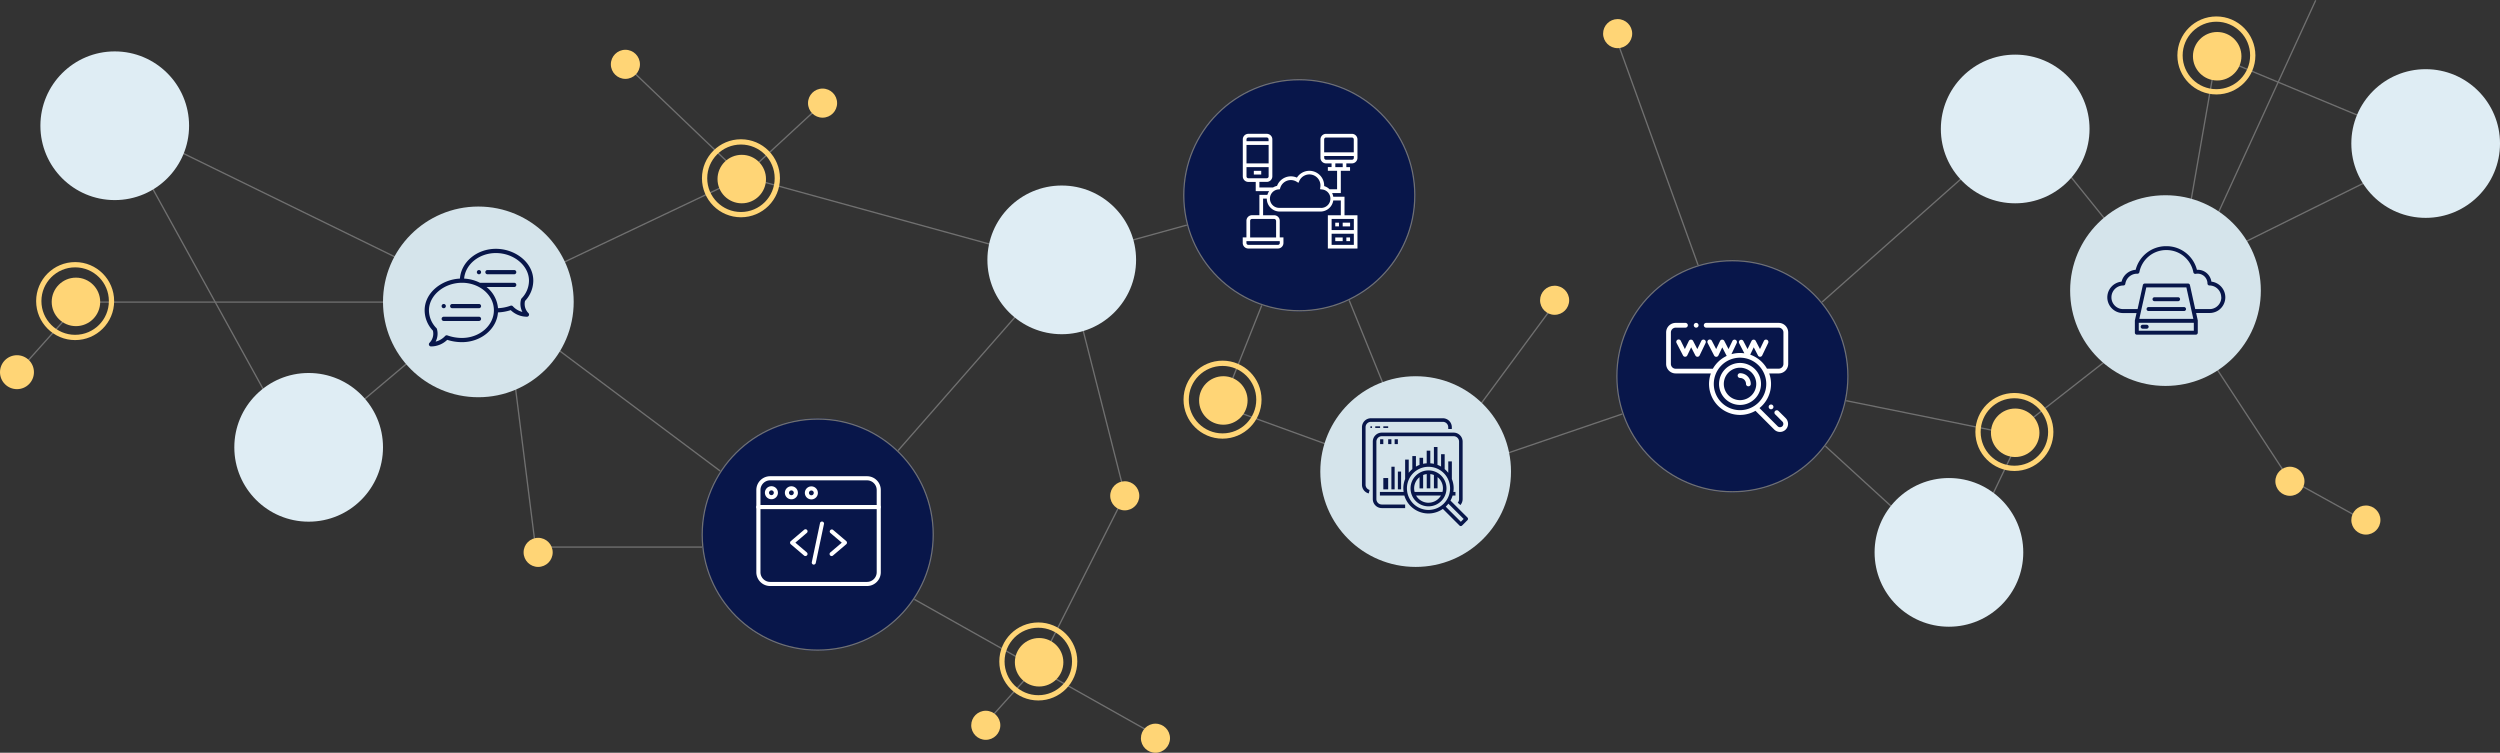 <svg xmlns="http://www.w3.org/2000/svg" viewBox="0 0 1897.31 571.29"><rect x="0" y="0" width="1897.31" height="571.29" fill="#333333" stroke="none"/><defs><style>.cls-1,.cls-2,.cls-3{fill:none;}.cls-1{stroke:#707070;}.cls-3{stroke:#ffd576;stroke-width:4px;}.cls-4{fill:#ffd576;}.cls-5{fill:#dfedf4;}.cls-6{fill:#d5e4eb;}.cls-7{fill:#08164a;}.cls-8{fill:#fff;}</style></defs><title>Element 2a</title><g id="Ebene_2" data-name="Ebene 2"><g id="Ebene_1-2" data-name="Ebene 1"><path id="Pfad_2402" data-name="Pfad 2402" class="cls-1" d="M1655.21,238.47,1737,363.37l60.37,33.36"/><path id="Pfad_2403" data-name="Pfad 2403" class="cls-1" d="M1655.21,223.23,1757.44.21"/><path id="Pfad_2404" data-name="Pfad 2404" class="cls-1" d="M1650.87,220.53l31.07-177.72L1848.25,112l-186.16,92.32"/><path id="Pfad_2401" data-name="Pfad 2401" class="cls-1" d="M1314.75,273.26,1224.59,23.65"/><path id="Pfad_2400" data-name="Pfad 2400" class="cls-1" d="M990.46,145.67,1080,365.79,1322,283.16,1537.61,92l113.26,140.55-124,97-194.49-39.35L1485.93,430.5l45.66-95.6"/><path id="Pfad_2396" data-name="Pfad 2396" class="cls-1" d="M474.63,48.82l88.68,84.86,246.14,67.64,44.27,174.27L789.56,502.75l-41.92,46.54"/><path id="Pfad_2398" data-name="Pfad 2398" class="cls-1" d="M620.58,412.87,383.88,235.7"/><path id="Pfad_2399" data-name="Pfad 2399" class="cls-1" d="M625.66,405.72,809.45,196l182.44-50.37-64.8,162.61,154.16,56,102.48-138.84"/><path id="Pfad_2395" data-name="Pfad 2395" class="cls-1" d="M12.88,283.07,61,229.27H364.25l199.23-94.66,62.18-57.39"/><path id="Pfad_2397" data-name="Pfad 2397" class="cls-1" d="M364.25,229.11,227,344.74,87.08,91,383.88,236.1,406.4,415.18h217L877.08,557.93"/><g id="Ellipse_396" data-name="Ellipse 396"><circle class="cls-2" cx="57.03" cy="228.5" r="30.05"/><circle class="cls-3" cx="57.03" cy="228.5" r="27.6"/></g><circle id="Ellipse_397" data-name="Ellipse 397" class="cls-4" cx="57.64" cy="229.11" r="18.4"/><circle id="Ellipse_399" data-name="Ellipse 399" class="cls-4" cx="12.88" cy="282.46" r="12.88"/><g id="Ellipse_400" data-name="Ellipse 400"><circle class="cls-2" cx="562.33" cy="135.29" r="30.05"/><circle class="cls-3" cx="562.33" cy="135.29" r="27.6"/></g><circle id="Ellipse_401" data-name="Ellipse 401" class="cls-4" cx="562.94" cy="135.9" r="18.4"/><circle id="Ellipse_403" data-name="Ellipse 403" class="cls-4" cx="474.63" cy="48.82" r="11.04"/><circle id="Ellipse_405" data-name="Ellipse 405" class="cls-4" cx="624.26" cy="78.26" r="11.04"/><circle id="Ellipse_431" data-name="Ellipse 431" class="cls-4" cx="408.41" cy="419.21" r="11.04"/><circle id="Ellipse_407" data-name="Ellipse 407" class="cls-4" cx="853.61" cy="376.28" r="11.04"/><circle id="Ellipse_417" data-name="Ellipse 417" class="cls-4" cx="1179.84" cy="227.88" r="11.04"/><circle id="Ellipse_423" data-name="Ellipse 423" class="cls-4" cx="1227.67" cy="25.52" r="11.04"/><circle id="Ellipse_425" data-name="Ellipse 425" class="cls-4" cx="1737.87" cy="365.25" r="11.04"/><circle id="Ellipse_427" data-name="Ellipse 427" class="cls-4" cx="1795.52" cy="394.68" r="11.04"/><circle id="Ellipse_409" data-name="Ellipse 409" class="cls-4" cx="876.91" cy="560.25" r="11.04"/><circle id="Ellipse_411" data-name="Ellipse 411" class="cls-4" cx="748.13" cy="550.44" r="11.04"/><g id="Ellipse_412" data-name="Ellipse 412"><circle class="cls-2" cx="787.99" cy="502" r="30.05"/><circle class="cls-3" cx="787.99" cy="502" r="27.6"/></g><g id="Ellipse_414" data-name="Ellipse 414"><circle class="cls-2" cx="927.81" cy="303.31" r="30.05"/><circle class="cls-3" cx="927.81" cy="303.31" r="27.6"/></g><g id="Ellipse_418" data-name="Ellipse 418"><circle class="cls-2" cx="1528.77" cy="327.84" r="30.05"/><circle class="cls-3" cx="1528.77" cy="327.84" r="27.6"/></g><g id="Ellipse_420" data-name="Ellipse 420"><circle class="cls-2" cx="1682.07" cy="42.08" r="30.05"/><circle class="cls-3" cx="1682.07" cy="42.08" r="27.6"/></g><circle id="Ellipse_413" data-name="Ellipse 413" class="cls-4" cx="788.61" cy="502.61" r="18.4"/><circle id="Ellipse_415" data-name="Ellipse 415" class="cls-4" cx="928.42" cy="303.92" r="18.4"/><circle id="Ellipse_419" data-name="Ellipse 419" class="cls-4" cx="1529.38" cy="328.45" r="18.4"/><circle id="Ellipse_421" data-name="Ellipse 421" class="cls-4" cx="1682.68" cy="42.69" r="18.4"/><circle id="Ellipse_432" data-name="Ellipse 432" class="cls-5" cx="87.08" cy="95.43" r="56.42"/><circle id="Ellipse_433" data-name="Ellipse 433" class="cls-5" cx="234.25" cy="339.49" r="56.42"/><circle id="Ellipse_438" data-name="Ellipse 438" class="cls-5" cx="805.78" cy="197.22" r="56.42"/><circle id="Ellipse_439" data-name="Ellipse 439" class="cls-5" cx="1529.38" cy="97.88" r="56.42"/><circle id="Ellipse_440" data-name="Ellipse 440" class="cls-5" cx="1840.9" cy="108.92" r="56.42"/><circle id="Ellipse_441" data-name="Ellipse 441" class="cls-5" cx="1479.09" cy="419.21" r="56.42"/><circle id="Ellipse_434" data-name="Ellipse 434" class="cls-6" cx="363.03" cy="229.11" r="72.36"/><circle id="Ellipse_442" data-name="Ellipse 442" class="cls-6" cx="1074.37" cy="357.89" r="72.36"/><circle id="Ellipse_443" data-name="Ellipse 443" class="cls-6" cx="1643.44" cy="220.53" r="72.36"/><g id="Ellipse_435" data-name="Ellipse 435"><circle class="cls-7" cx="620.58" cy="405.72" r="88.3"/><circle class="cls-1" cx="620.58" cy="405.72" r="87.69"/></g><g id="Ellipse_436" data-name="Ellipse 436"><circle class="cls-7" cx="986.06" cy="148.17" r="88.3"/><circle class="cls-1" cx="986.06" cy="148.17" r="87.69"/></g><g id="Ellipse_437" data-name="Ellipse 437"><circle class="cls-7" cx="1314.75" cy="285.53" r="88.3"/><circle class="cls-1" cx="1314.75" cy="285.53" r="87.69"/></g><g id="cloud-computing"><path id="Pfad_2405" data-name="Pfad 2405" class="cls-7" d="M1678.28,213.74a10.47,10.47,0,0,0-10.35-9c-.22,0-.43,0-.64,0a23.84,23.84,0,0,0-22.16-17.9c-.75,0-1.41,0-2.25,0a23.83,23.83,0,0,0-22.07,17.91,12,12,0,0,0-10.7,9,12,12,0,0,0-10.82,11.89c0,.1,0,.2,0,.3a12,12,0,0,0,7.54,10.82l.21.07.64.22a12.08,12.08,0,0,0,3.53.53h10.25l-1.26,5.64v.15a1.13,1.13,0,0,0,0,.18v8.95a1.49,1.49,0,0,0,1.49,1.49h44.76a1.5,1.5,0,0,0,1.5-1.49V243.5a1.16,1.16,0,0,0,0-.18.38.38,0,0,0,0-.15l-1.25-5.64h10.24a9.82,9.82,0,0,0,1.09-.06h.17a6.89,6.89,0,0,0,.91-.14,11.76,11.76,0,0,0,2.46-.72,8.1,8.1,0,0,0,.94-.45l.2-.1.18-.1.48-.28a12,12,0,0,0,5.48-9.78,1.53,1.53,0,0,0,0-.3A12,12,0,0,0,1678.28,213.74ZM1664.57,242h-41l5.3-23.87h30.44Zm.37,9h-41.78v-6h41.78Zm20.88-25.17a9,9,0,0,1-4.1,7.35l-.34.2-.27.15a7,7,0,0,1-.73.35,9,9,0,0,1-1.92.57,5.58,5.58,0,0,1-.57.08h-.18a5.69,5.69,0,0,1-.83.05H1666l-4-18.23a1.49,1.49,0,0,0-1.45-1.17h-32.83a1.5,1.5,0,0,0-1.46,1.17l-4,18.23h-10.91a9.54,9.54,0,0,1-2.7-.4c-.14-.05-.29-.11-.44-.15l-.18-.07a8.92,8.92,0,0,1-5.61-8.18c0-.07,0-.13,0-.19a9,9,0,0,1,9.07-8.92h0a1.49,1.49,0,0,0,1.47-1.28,9,9,0,0,1,8.85-7.67h.18a1.48,1.48,0,0,0,1.65-1.22A20.74,20.74,0,0,1,1643,189.8c.67,0,1.27,0,2,0a20.72,20.72,0,0,1,19.6,16.83,1.5,1.5,0,0,0,1.73,1.21h0a7.5,7.5,0,0,1,8.83,5.87,8.69,8.69,0,0,1,.15,1.45,1.49,1.49,0,0,0,1.49,1.49h0a9,9,0,0,1,8.95,8.91A1,1,0,0,0,1685.82,225.79Z"/><path id="Pfad_2406" data-name="Pfad 2406" class="cls-7" d="M1635.1,228.58H1653a1.5,1.5,0,0,0,0-3h-17.9a1.5,1.5,0,0,0,0,3Z"/><path id="Pfad_2407" data-name="Pfad 2407" class="cls-7" d="M1657.48,233.05h-26.86a1.5,1.5,0,0,0-.08,3h26.94a1.5,1.5,0,0,0,.09-3Z"/><path id="Pfad_2408" data-name="Pfad 2408" class="cls-7" d="M1626.15,249.47h3a1.5,1.5,0,0,0,0-3h-3a1.5,1.5,0,0,0-.09,3Z"/></g><g id="web-programming"><path id="Pfad_2409" data-name="Pfad 2409" class="cls-8" d="M611.24,422a1.49,1.49,0,0,1-1-.36l-10.09-8.59a1.56,1.56,0,0,1-.17-2.2,1.37,1.37,0,0,1,.17-.17l10.09-8.59a1.56,1.56,0,1,1,2.06,2.34l0,0-8.69,7.4,8.69,7.4a1.56,1.56,0,0,1-1,2.75Z"/><path id="Pfad_2410" data-name="Pfad 2410" class="cls-8" d="M631.15,422a1.55,1.55,0,0,1-1-2.74l8.7-7.41-8.7-7.4a1.56,1.56,0,0,1,2-2.37l10.09,8.58a1.57,1.57,0,0,1,.18,2.2l-.18.18-10.09,8.58A1.51,1.51,0,0,1,631.15,422Z"/><path id="Pfad_2411" data-name="Pfad 2411" class="cls-8" d="M617.62,428.48a1.17,1.17,0,0,1-.32,0,1.55,1.55,0,0,1-1.2-1.84l6.28-29.86a1.56,1.56,0,0,1,3,.65l-6.28,29.85A1.57,1.57,0,0,1,617.62,428.48Z"/><path id="Pfad_2412" data-name="Pfad 2412" class="cls-8" d="M658,444.74H584.44A10.47,10.47,0,0,1,574,434.27V371.89a10.48,10.48,0,0,1,10.46-10.47H658a10.48,10.48,0,0,1,10.46,10.47v62.38A10.47,10.47,0,0,1,658,444.74Zm-73.51-80.2a7.37,7.37,0,0,0-7.35,7.35v62.38a7.36,7.36,0,0,0,7.35,7.35H658a7.36,7.36,0,0,0,7.35-7.35V371.89a7.37,7.37,0,0,0-7.35-7.35Z"/><path id="Pfad_2413" data-name="Pfad 2413" class="cls-8" d="M666.85,386.39H575.54a1.56,1.56,0,0,1,0-3.12h91.32a1.56,1.56,0,0,1,0,3.12Z"/><path id="Pfad_2414" data-name="Pfad 2414" class="cls-8" d="M600.62,378.93a4.94,4.94,0,1,1,4.93-4.94A4.94,4.94,0,0,1,600.62,378.93Zm0-6.75a1.82,1.82,0,1,0,1.81,1.82,1.82,1.82,0,0,0-1.81-1.82Z"/><path id="Pfad_2415" data-name="Pfad 2415" class="cls-8" d="M585.46,378.88a4.94,4.94,0,1,1,4.93-4.93h0A4.93,4.93,0,0,1,585.46,378.88Zm0-6.74a1.82,1.82,0,1,0,1.81,1.81h0a1.82,1.82,0,0,0-1.81-1.82Z"/><path id="Pfad_2416" data-name="Pfad 2416" class="cls-8" d="M615.78,379a4.94,4.94,0,1,1,4.93-4.94h0A4.94,4.94,0,0,1,615.78,379Zm0-6.75a1.82,1.82,0,1,0,1.81,1.82h0a1.81,1.81,0,0,0-1.81-1.82Z"/></g><g id="computer"><path id="Pfad_2417" data-name="Pfad 2417" class="cls-8" d="M951.56,129.65h5.62v2.81h-5.62Z"/><path id="Pfad_2418" data-name="Pfad 2418" class="cls-8" d="M1026,124a4.21,4.21,0,0,0,4.21-4.21v-14a4.21,4.21,0,0,0-4.21-4.21h-19.66a4.22,4.22,0,0,0-4.21,4.21v14a4.22,4.22,0,0,0,4.21,4.21h4.22v2.81h-2.81v2.81h7v14H1009a9.84,9.84,0,0,0-4.05-2.4c0-.14,0-.28,0-.41a11.23,11.23,0,0,0-20.69-6,11.24,11.24,0,0,0-15.09,6.26,10,10,0,0,0-3,1.18H955.78v-4.21h5.62a4.23,4.23,0,0,0,4.21-4.22V105.77a4.22,4.22,0,0,0-4.21-4.21h-14a4.21,4.21,0,0,0-4.21,4.21v28.09a4.21,4.21,0,0,0,4.21,4.21H953v7H963.2a9.75,9.75,0,0,0-1.36,2.81h-6.06v15.45h-5.62a4.22,4.22,0,0,0-4.21,4.21v12.64h-2.81v4.21a4.22,4.22,0,0,0,4.21,4.22h22.47a4.23,4.23,0,0,0,4.22-4.21v-4.22h-2.82V167.57a4.21,4.21,0,0,0-4.21-4.21h-8.42V150.72h2.81a9.84,9.84,0,0,0,9.82,9.83h30.91a9.84,9.84,0,0,0,9.72-8.42h5.73v11.23h-9.84v25.28h22.47V163.36h-9.83V149.31h-8.54a10,10,0,0,0-.87-2.81h6.61V129.65h7v-2.81h-2.81V124Zm-63.2,0H946V110H962.8Zm-15.45-19.66h14a1.4,1.4,0,0,1,1.4,1.4v1.41H946v-1.41A1.4,1.4,0,0,1,947.35,104.37ZM946,133.86v-7H962.8v7a1.41,1.41,0,0,1-1.4,1.41h-14A1.4,1.4,0,0,1,946,133.86Zm25.27,50.57a1.4,1.4,0,0,1-1.4,1.4H947.35a1.4,1.4,0,0,1-1.4-1.4V183h25.27Zm-2.81-16.86v12.64H948.76V167.57a1.4,1.4,0,0,1,1.4-1.4H967a1.41,1.41,0,0,1,1.41,1.4Zm42.14,18.26V177.4h16.86v8.43Zm16.86-11.24h-16.86v-8.42h16.86Zm-25.28-16.85H971.22a7,7,0,0,1-.84-14l.93-.11.26-.89a8.39,8.39,0,0,1,12.49-4.82l1.34.83.67-1.43a8.4,8.4,0,0,1,15.94,4.85l-.21,1.39,1.39.21a7,7,0,0,1-1.06,14Zm4.21-53.37H1026a1.41,1.41,0,0,1,1.41,1.4v9.83h-22.48v-9.83A1.41,1.41,0,0,1,1006.34,104.37Zm-1.41,15.45v-1.41h22.48v1.41a1.41,1.41,0,0,1-1.41,1.4h-19.66a1.41,1.41,0,0,1-1.41-1.4Zm14.05,7h-5.62V124H1019Z"/><path id="Pfad_2419" data-name="Pfad 2419" class="cls-8" d="M1013.36,169h2.81v2.8h-2.81Z"/><path id="Pfad_2420" data-name="Pfad 2420" class="cls-8" d="M1021.79,180.21h2.81V183h-2.81Z"/><path id="Pfad_2421" data-name="Pfad 2421" class="cls-8" d="M1019,169h5.62v2.8H1019Z"/><path id="Pfad_2422" data-name="Pfad 2422" class="cls-8" d="M1013.36,180.21H1019V183h-5.62Z"/></g><g id="data"><g id="Gruppe_189" data-name="Gruppe 189"><g id="Gruppe_188" data-name="Gruppe 188"><path id="Pfad_2423" data-name="Pfad 2423" class="cls-7" d="M1095,317.42h-54.55a6.81,6.81,0,0,0-6.82,6.81v43.65a6.8,6.8,0,0,0,5.12,6.6l.68-2.64a4.1,4.1,0,0,1-3.07-4V324.23a4.09,4.09,0,0,1,4.09-4.09H1095a4.1,4.1,0,0,1,4.1,4.09h0v1.37h2.72v-1.37A6.81,6.81,0,0,0,1095,317.42Z"/></g></g><g id="Gruppe_191" data-name="Gruppe 191"><g id="Gruppe_190" data-name="Gruppe 190"><rect id="Rechteck_3071" data-name="Rechteck 3071" class="cls-7" x="1040.03" y="323.55" width="1.23" height="1.23"/></g></g><g id="Gruppe_193" data-name="Gruppe 193"><g id="Gruppe_192" data-name="Gruppe 192"><rect id="Rechteck_3072" data-name="Rechteck 3072" class="cls-7" x="1043.71" y="323.55" width="3.68" height="1.23"/></g></g><g id="Gruppe_195" data-name="Gruppe 195"><g id="Gruppe_194" data-name="Gruppe 194"><rect id="Rechteck_3073" data-name="Rechteck 3073" class="cls-7" x="1049.84" y="323.55" width="3.68" height="1.23"/></g></g><g id="Gruppe_197" data-name="Gruppe 197"><g id="Gruppe_196" data-name="Gruppe 196"><path id="Pfad_2424" data-name="Pfad 2424" class="cls-7" d="M1113.74,392.83,1100.8,379.9a18.66,18.66,0,0,0,1.62-3.83h2.17v-2.74H1103a18.33,18.33,0,0,0-1.15-9.77V350.15h-2.72v8.69a18.75,18.75,0,0,0-2.73-2.83V344.7h-2.73v9.4a18,18,0,0,0-2.73-1.3V339.24h-2.72V352a18,18,0,0,0-2.73-.39V342h-2.73v9.61a18,18,0,0,0-2.73.39v-4.55h-2.72v5.37a18,18,0,0,0-2.73,1.31v-8h-2.73V356a19.74,19.74,0,0,0-2.73,2.83V348.78h-2.73v14.78a18.33,18.33,0,0,0-1.14,9.77h-18v2.73h18.53a19.07,19.07,0,0,0,29.25,10.16l12.63,12.63a1.37,1.37,0,0,0,1.93,0l4.09-4.09A1.37,1.37,0,0,0,1113.74,392.83ZM1084.13,387a16.37,16.37,0,1,1,16.37-16.37A16.36,16.36,0,0,1,1084.13,387Zm24.55,9-11.47-11.47a20.1,20.1,0,0,0,2-2.28l11.59,11.59Z"/></g></g><g id="Gruppe_199" data-name="Gruppe 199"><g id="Gruppe_198" data-name="Gruppe 198"><path id="Pfad_2425" data-name="Pfad 2425" class="cls-7" d="M1084.13,357a13.64,13.64,0,1,0,13.64,13.64A13.63,13.63,0,0,0,1084.13,357Zm0,24.55a10.93,10.93,0,0,1-9.43-5.46h18.87A10.93,10.93,0,0,1,1084.13,381.52Zm-10.54-8.19a10.8,10.8,0,0,1,3.73-11.23v8.51h2.73V360.5a11.09,11.09,0,0,1,2.73-.71v10.82h2.72V359.79a10.66,10.66,0,0,1,2.73.71v10.11H1091V362.1a10.81,10.81,0,0,1,3.73,11.23Z"/></g></g><g id="Gruppe_201" data-name="Gruppe 201"><g id="Gruppe_200" data-name="Gruppe 200"><path id="Pfad_2426" data-name="Pfad 2426" class="cls-7" d="M1103.23,328.33h-54.56a6.83,6.83,0,0,0-6.82,6.82v43.64a6.84,6.84,0,0,0,6.82,6.82h17.73v-2.73h-17.73a4.09,4.09,0,0,1-4.09-4.09V335.15a4.1,4.1,0,0,1,4.09-4.1h54.56a4.1,4.1,0,0,1,4.09,4.1v43.64a4.09,4.09,0,0,1-1,2.71l2,1.8a6.83,6.83,0,0,0,1.71-4.51V335.15A6.83,6.83,0,0,0,1103.23,328.33Z"/></g></g><g id="Gruppe_203" data-name="Gruppe 203"><g id="Gruppe_202" data-name="Gruppe 202"><rect id="Rechteck_3074" data-name="Rechteck 3074" class="cls-7" x="1047.39" y="333.36" width="2.45" height="3.68"/></g></g><g id="Gruppe_205" data-name="Gruppe 205"><g id="Gruppe_204" data-name="Gruppe 204"><rect id="Rechteck_3075" data-name="Rechteck 3075" class="cls-7" x="1053.52" y="333.36" width="2.45" height="3.68"/></g></g><g id="Gruppe_207" data-name="Gruppe 207"><g id="Gruppe_206" data-name="Gruppe 206"><rect id="Rechteck_3076" data-name="Rechteck 3076" class="cls-7" x="1058.42" y="333.36" width="2.45" height="3.68"/></g></g><g id="Gruppe_209" data-name="Gruppe 209"><g id="Gruppe_208" data-name="Gruppe 208"><rect id="Rechteck_3077" data-name="Rechteck 3077" class="cls-7" x="1049.84" y="362.79" width="3.68" height="8.59"/></g></g><g id="Gruppe_211" data-name="Gruppe 211"><g id="Gruppe_210" data-name="Gruppe 210"><rect id="Rechteck_3078" data-name="Rechteck 3078" class="cls-7" x="1055.97" y="354.21" width="2.45" height="17.17"/></g></g><g id="Gruppe_213" data-name="Gruppe 213"><g id="Gruppe_212" data-name="Gruppe 212"><rect id="Rechteck_3079" data-name="Rechteck 3079" class="cls-7" x="1060.88" y="357.89" width="2.45" height="13.49"/></g></g></g><g id="www"><path id="Pfad_2427" data-name="Pfad 2427" class="cls-8" d="M1320.56,275.45a15.93,15.93,0,1,0,15.92,15.93A15.92,15.92,0,0,0,1320.56,275.45Zm0,28.23a12.31,12.31,0,1,1,12.3-12.3h0A12.31,12.31,0,0,1,1320.56,303.68Z"/><path id="Pfad_2428" data-name="Pfad 2428" class="cls-8" d="M1320.56,283.23a1.81,1.81,0,1,0,0,3.62h0a4.52,4.52,0,0,1,4.52,4.52,1.81,1.81,0,1,0,3.62,0h0A8.15,8.15,0,0,0,1320.56,283.23Z"/><path id="Pfad_2429" data-name="Pfad 2429" class="cls-8" d="M1275.62,258.7a1.81,1.81,0,1,0-3.21,1.66l4.87,9.41a1.81,1.81,0,0,0,2.44.78,1.79,1.79,0,0,0,.8-.83l2.94-6.14,3.2,6.19a1.81,1.81,0,0,0,1.61,1h0a1.82,1.82,0,0,0,1.6-1l4.52-9.41a1.81,1.81,0,1,0-3.26-1.57l-3,6.14-3.2-6.19a1.81,1.81,0,0,0-2.44-.78,1.79,1.79,0,0,0-.8.83l-3,6.14Z"/><path id="Pfad_2430" data-name="Pfad 2430" class="cls-8" d="M1287.26,248.67a1.8,1.8,0,0,0,1.81-1.8,1.81,1.81,0,1,0-3.09,1.27A1.81,1.81,0,0,0,1287.26,248.67Z"/><path id="Pfad_2431" data-name="Pfad 2431" class="cls-8" d="M1357.11,276.18V252.29a7.26,7.26,0,0,0-7.24-7.24h-55a1.81,1.81,0,1,0,0,3.62h55a3.63,3.63,0,0,1,3.62,3.62v23.89a3.63,3.63,0,0,1-3.62,3.62H1341a23.63,23.63,0,0,0-12.72-10.63l2.68-5.59,3.21,6.19a1.81,1.81,0,0,0,1.6,1h0a1.8,1.8,0,0,0,1.6-1l4.52-9.41a1.81,1.81,0,1,0-3.26-1.57l-2.94,6.14-3.21-6.19a1.81,1.81,0,0,0-2.44-.77,1.84,1.84,0,0,0-.79.82l-3,6.14-3.21-6.19a1.81,1.81,0,0,0-3.21,1.66l4,7.74a23.52,23.52,0,0,0-9.8.64l4-8.43a1.81,1.81,0,0,0-3.27-1.56l-2.94,6.14-3.2-6.19a1.81,1.81,0,0,0-3.24.05l-2.94,6.14-3.21-6.19a1.81,1.81,0,1,0-3.21,1.66h0l4.87,9.41a1.81,1.81,0,0,0,2.44.78,1.79,1.79,0,0,0,.8-.83l2.94-6.13,3.2,6.18a2.9,2.9,0,0,0,.19.29,23.69,23.69,0,0,0-10.53,9.74H1271.7a3.63,3.63,0,0,1-3.62-3.62V252.29a3.64,3.64,0,0,1,3.62-3.62h7.42a1.81,1.81,0,1,0,0-3.62h-7.42a7.25,7.25,0,0,0-7.23,7.24v23.89a7.23,7.23,0,0,0,7.23,7.23h26.72a23.52,23.52,0,0,0,33.85,28.36l14.37,14.36a6.14,6.14,0,0,0,8.68-8.68l-5.65-5.64a1.81,1.81,0,0,0-2.55,2.56l5.64,5.64a2.52,2.52,0,0,1-3.56,3.56l-13.89-13.88a23.5,23.5,0,0,0,7.38-26.27h7.18A7.25,7.25,0,0,0,1357.11,276.18Zm-36.55,35.1a19.91,19.91,0,1,1,19.9-19.9A19.91,19.91,0,0,1,1320.56,311.28Z"/><path id="Pfad_2432" data-name="Pfad 2432" class="cls-8" d="M1342.82,307.52a1.8,1.8,0,0,0,0,2.56,1.81,1.81,0,1,0,0-2.56Z"/></g><g id="speech-bubble"><path id="Pfad_2433" data-name="Pfad 2433" class="cls-7" d="M363.5,204.94a1.61,1.61,0,1,0,1.61,1.61A1.61,1.61,0,0,0,363.5,204.94Z"/><path id="Pfad_2434" data-name="Pfad 2434" class="cls-7" d="M336.76,233.92a1.61,1.61,0,1,0-1.61-1.61A1.61,1.61,0,0,0,336.76,233.92Z"/><path id="Pfad_2435" data-name="Pfad 2435" class="cls-7" d="M376.38,188.83c-14.5,0-26.4,10-27.32,22.59-13.81.69-26.79,10.65-26.79,24.12a22.48,22.48,0,0,0,6.28,15.4,9.81,9.81,0,0,1-2.59,9.23,1.6,1.6,0,0,0,0,2.27,1.58,1.58,0,0,0,1.14.48,17.79,17.79,0,0,0,12.31-5,36.71,36.71,0,0,0,11.2,1.75c14.5,0,26.4-10,27.32-22.58a36.12,36.12,0,0,0,9.66-1.72,17.77,17.77,0,0,0,12.31,5,1.61,1.61,0,0,0,1.14-2.75,9.81,9.81,0,0,1-2.59-9.23,22.51,22.51,0,0,0,6.28-15.4C404.73,199,390.74,188.83,376.38,188.83Zm-25.77,67.64a32.49,32.49,0,0,1-11-1.9,1.62,1.62,0,0,0-1.78.41,14.47,14.47,0,0,1-7.23,4.29,13,13,0,0,0,1-9.58,1.6,1.6,0,0,0-.39-.68,19.36,19.36,0,0,1-5.67-13.47c0-11.35,11.51-20.94,25.13-20.94,12.86,0,24.16,8.94,24.16,20.94C374.77,247.09,363.93,256.47,350.61,256.47Zm45.23-30a1.6,1.6,0,0,0-.39.68,13,13,0,0,0,1,9.58,14.47,14.47,0,0,1-7.23-4.29,1.62,1.62,0,0,0-1.79-.41,31.6,31.6,0,0,1-9.48,1.86,23.06,23.06,0,0,0-8.71-16.06h21a1.61,1.61,0,0,0,0-3.22h-26a30,30,0,0,0-12-3.18c.93-10.82,11.38-19.38,24.09-19.38,13.62,0,25.13,9.59,25.13,20.94A19.38,19.38,0,0,1,395.84,226.46Z"/><path id="Pfad_2436" data-name="Pfad 2436" class="cls-7" d="M363.5,230.7H343.2a1.61,1.61,0,0,0,0,3.22h20.3a1.61,1.61,0,0,0,0-3.22Z"/><path id="Pfad_2437" data-name="Pfad 2437" class="cls-7" d="M363.5,240.37H336.76a1.61,1.61,0,0,0,0,3.22H363.5a1.61,1.61,0,1,0,0-3.22Z"/><path id="Pfad_2438" data-name="Pfad 2438" class="cls-7" d="M390.23,204.94H369.94a1.61,1.61,0,0,0,0,3.22h20.29a1.61,1.61,0,1,0,0-3.22Z"/></g></g></g></svg>